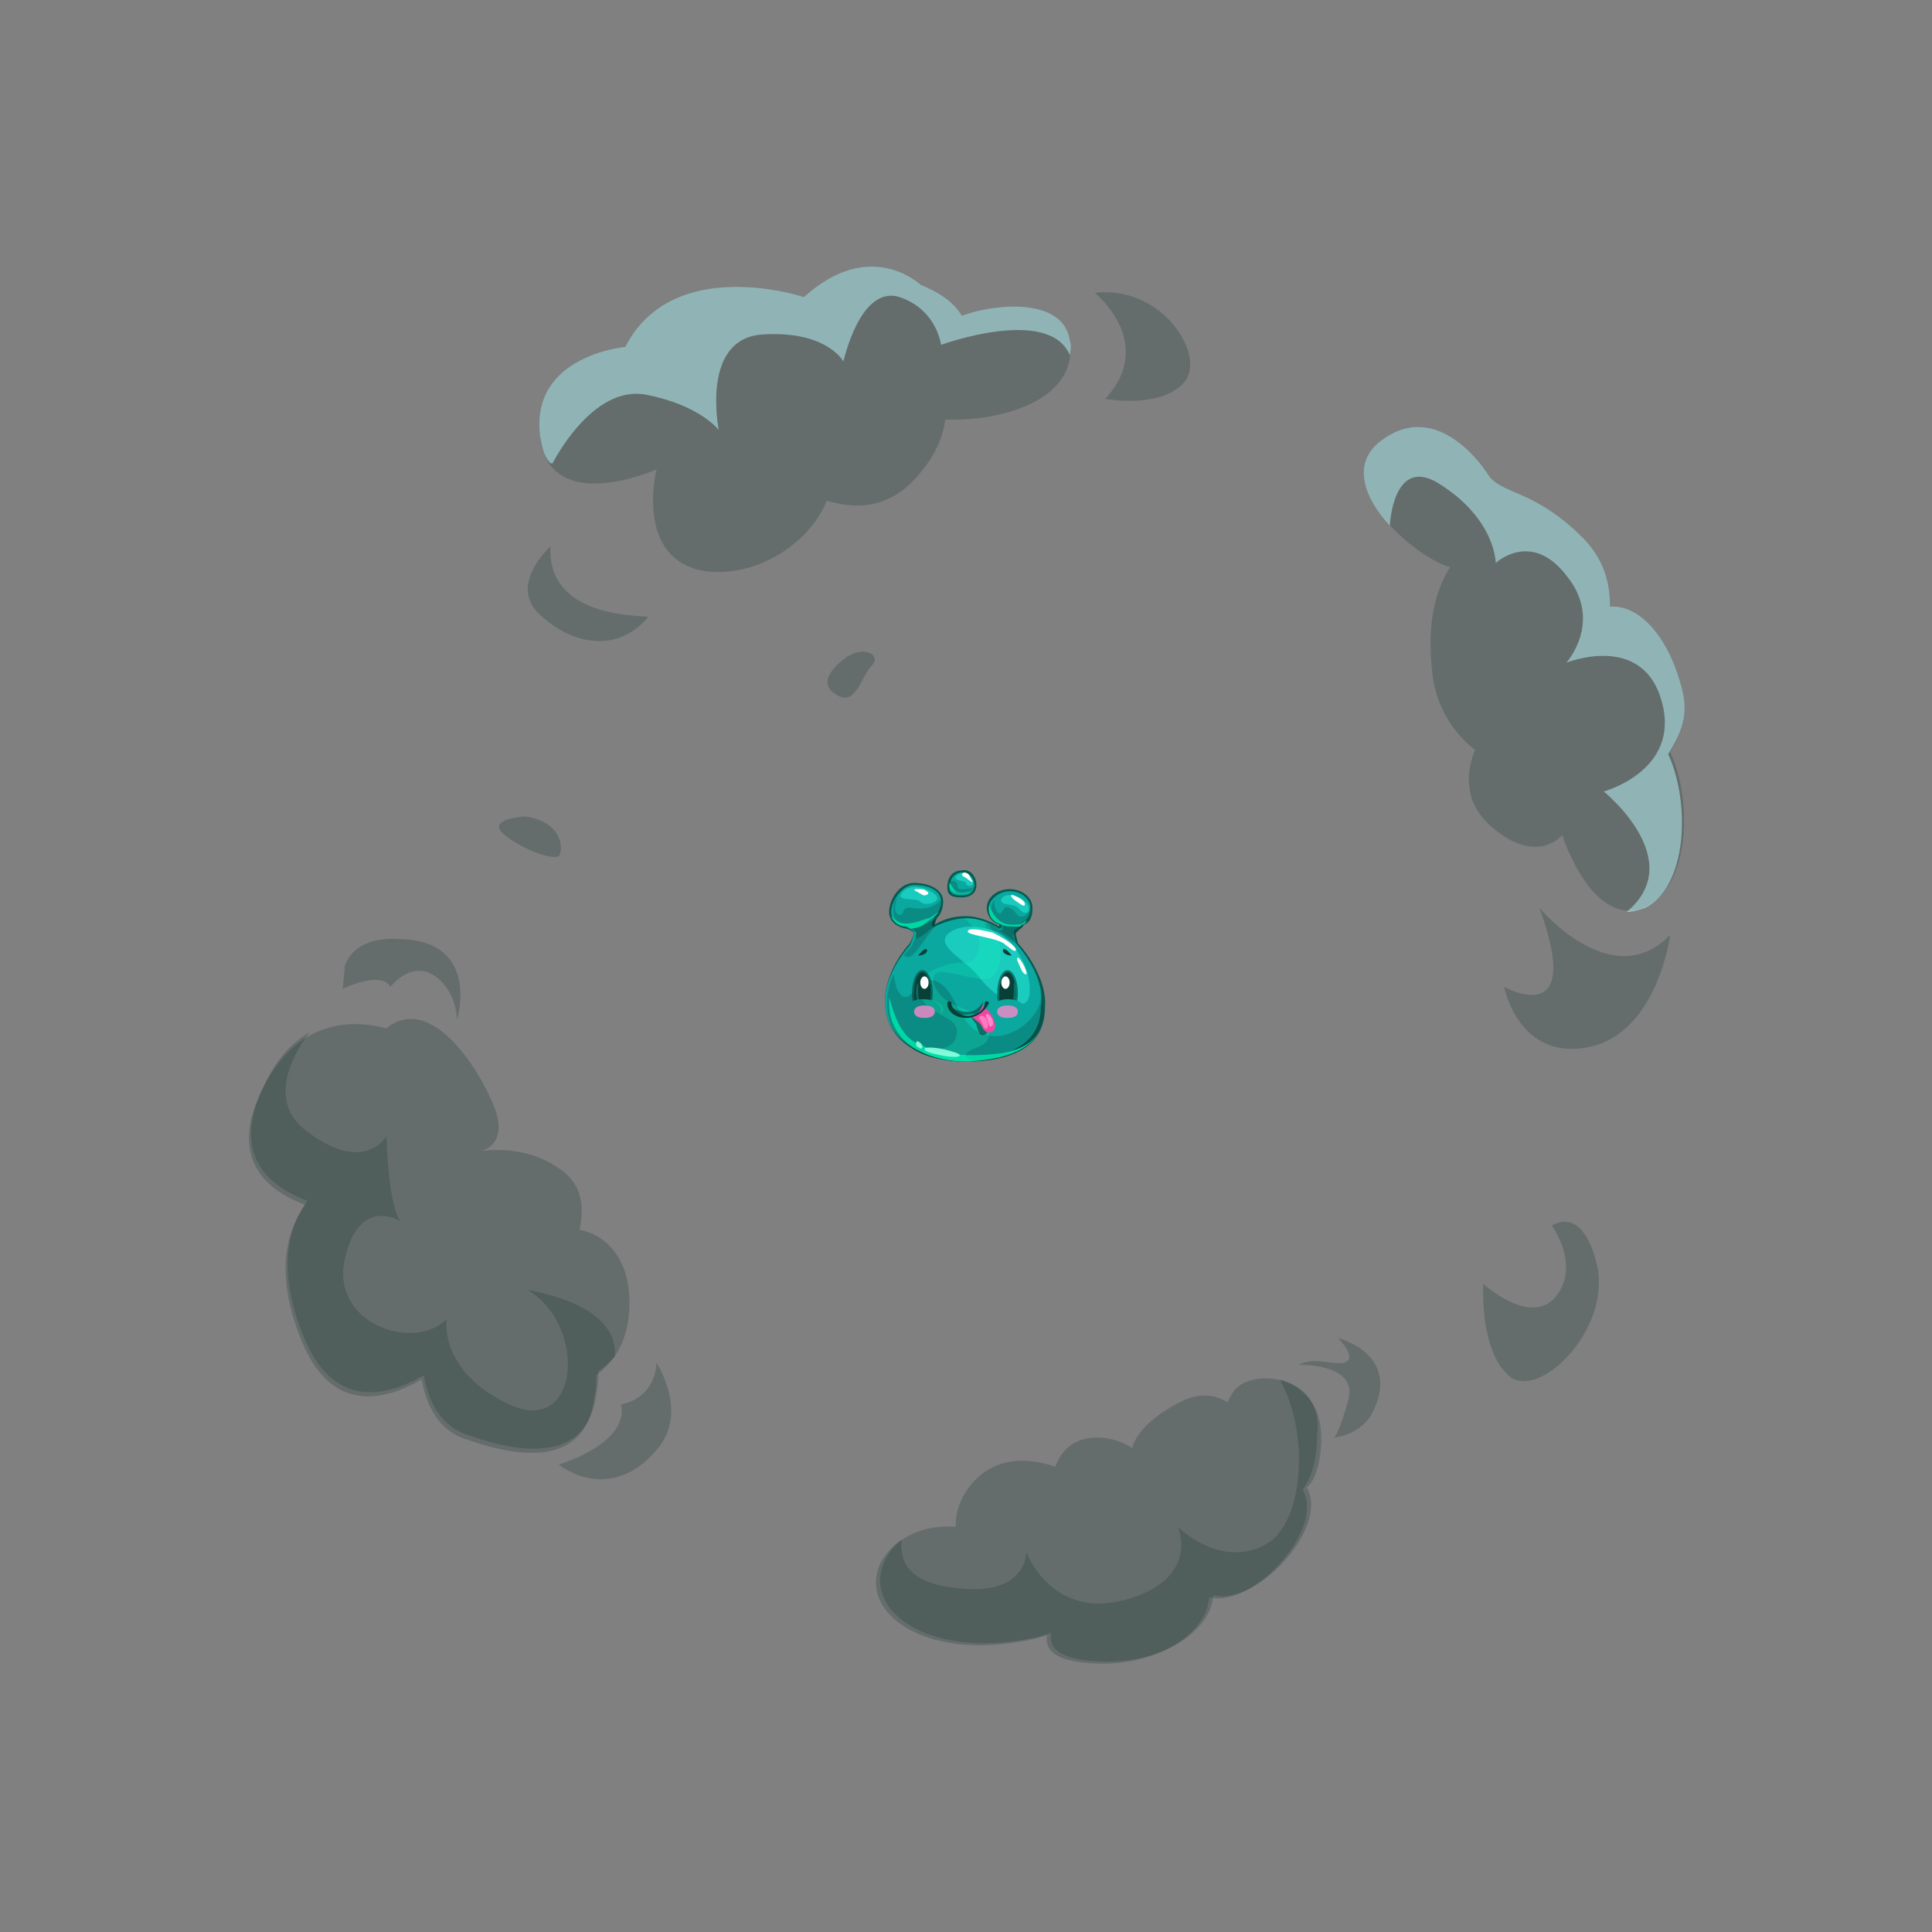 <?xml version="1.0" encoding="utf-8"?>
<!-- Generator: Adobe Illustrator 21.1.0, SVG Export Plug-In . SVG Version: 6.00 Build 0)  -->
<svg version="1.1" xmlns="http://www.w3.org/2000/svg" xmlns:xlink="http://www.w3.org/1999/xlink" x="0px" y="0px"
	 viewBox="0 0 93 93" style="enable-background:new 0 0 93 93;" xml:space="preserve">
<rect x="0" y="0" width="93" height="93" fill="#808080" stroke="none"/>
<style type="text/css">
	.st0{fill:#045B4F;}
	.st1{fill:#0BA8A0;}
	.st2{opacity:0.22;fill:#052D28;}
	.st3{fill:#19CCBE;}
	.st4{fill:#00D8A4;}
	.st5{opacity:0.22;fill:#10FFC0;}
	.st6{opacity:0.29;fill:#052D28;}
	.st7{fill:#FFFFFF;}
	.st8{opacity:0.55;fill:#06332E;}
	.st9{fill:#083F37;}
	.st10{opacity:0.43;fill:#0BA8A0;}
	.st11{fill:#EF48A0;}
	.st12{opacity:0.78;fill:#FF88CC;}
	.st13{fill:#FF88CC;}
	.st14{opacity:0.9;fill:#8FFFDF;}
	.st15{fill:#F5FF76;}
	.st16{opacity:0.61;fill:#79B293;}
	.st17{opacity:0.22;}
	.st18{fill:#052D28;}
	.st19{fill:#BDFDFF;}
	.st20{opacity:0.52;fill:#BDFDFF;}
	.st21{opacity:0.62;}
	.st22{opacity:0.5;fill:#BDFDFF;}
	.st23{opacity:0.68;}
	.st24{fill:#0B3D36;}
	.st25{fill:#892563;}
	.st26{opacity:0.35;fill:#FF88CC;}
	.st27{opacity:0.29;fill:#56153A;}
	.st28{fill:#FF6CC0;}
	.st29{opacity:0.3;fill:#FFA37B;}
	.st30{fill:#FFC2E8;}
	.st31{opacity:0.55;fill:#56153A;}
	.st32{fill:#56153A;}
	.st33{opacity:0.5;fill:#EF48A0;}
	.st34{opacity:0.44;fill:#FF88CC;}
	.st35{opacity:0.38;fill:#56153A;}
	.st36{opacity:0.61;fill:#DDAFC9;}
	.st37{opacity:0.3;fill:#F9E4EC;}
	.st38{opacity:0.5;}
	.st39{opacity:0.5;fill:#56153A;}
	.st40{fill:#F9E4EC;}
	.st41{clip-path:url(#SVGID_2_);}
	.st42{clip-path:url(#SVGID_4_);fill:#0A4377;}
	.st43{clip-path:url(#SVGID_4_);fill:#2D84E2;}
	.st44{clip-path:url(#SVGID_4_);fill:#3BADF2;}
	.st45{opacity:0.27;clip-path:url(#SVGID_4_);}
	.st46{clip-path:url(#SVGID_6_);fill:#19328E;}
	.st47{clip-path:url(#SVGID_8_);fill:#19328E;}
	.st48{opacity:0.5;clip-path:url(#SVGID_4_);}
	.st49{clip-path:url(#SVGID_10_);fill:#19328E;}
	.st50{opacity:0.13;clip-path:url(#SVGID_4_);}
	.st51{clip-path:url(#SVGID_12_);fill:#C5FFFF;}
	.st52{opacity:0.62;clip-path:url(#SVGID_4_);}
	.st53{clip-path:url(#SVGID_14_);fill:#C5FFFF;}
	.st54{clip-path:url(#SVGID_16_);fill:#C5FFFF;}
	.st55{opacity:0.22;clip-path:url(#SVGID_4_);}
	.st56{clip-path:url(#SVGID_18_);fill:#C5FFFF;}
	.st57{clip-path:url(#SVGID_4_);fill:#0E3B63;}
	.st58{clip-path:url(#SVGID_20_);fill:#C5FFFF;}
	.st59{clip-path:url(#SVGID_22_);fill:#C5FFFF;}
	.st60{clip-path:url(#SVGID_24_);fill:#C5FFFF;}
	.st61{clip-path:url(#SVGID_4_);fill:#EF48A0;}
	.st62{clip-path:url(#SVGID_4_);fill:#FFFFFF;}
	.st63{clip-path:url(#SVGID_26_);fill:#19328E;}
	.st64{clip-path:url(#SVGID_28_);fill:#19328E;}
	.st65{clip-path:url(#SVGID_30_);fill:#19328E;}
	.st66{opacity:0.78;clip-path:url(#SVGID_4_);}
	.st67{opacity:0.43;clip-path:url(#SVGID_32_);fill:#3BADF2;}
	.st68{opacity:0.43;clip-path:url(#SVGID_34_);fill:#3BADF2;}
	.st69{clip-path:url(#SVGID_36_);fill:#19328E;}
	.st70{clip-path:url(#SVGID_38_);}
	.st71{clip-path:url(#SVGID_40_);fill:#0A4377;}
	.st72{clip-path:url(#SVGID_40_);fill:#2D84E2;}
	.st73{clip-path:url(#SVGID_40_);fill:#3BADF2;}
	.st74{opacity:0.27;clip-path:url(#SVGID_40_);}
	.st75{clip-path:url(#SVGID_42_);fill:#19328E;}
	.st76{clip-path:url(#SVGID_44_);fill:#19328E;}
	.st77{opacity:0.5;clip-path:url(#SVGID_40_);}
	.st78{clip-path:url(#SVGID_46_);fill:#19328E;}
	.st79{opacity:0.13;clip-path:url(#SVGID_40_);}
	.st80{clip-path:url(#SVGID_48_);fill:#C5FFFF;}
	.st81{opacity:0.62;clip-path:url(#SVGID_40_);}
	.st82{clip-path:url(#SVGID_50_);fill:#C5FFFF;}
	.st83{clip-path:url(#SVGID_52_);fill:#C5FFFF;}
	.st84{opacity:0.22;clip-path:url(#SVGID_40_);}
	.st85{clip-path:url(#SVGID_54_);fill:#C5FFFF;}
	.st86{clip-path:url(#SVGID_40_);fill:#0E3B63;}
	.st87{clip-path:url(#SVGID_56_);fill:#C5FFFF;}
	.st88{clip-path:url(#SVGID_58_);fill:#C5FFFF;}
	.st89{clip-path:url(#SVGID_60_);fill:#C5FFFF;}
	.st90{clip-path:url(#SVGID_40_);fill:#EF48A0;}
	.st91{clip-path:url(#SVGID_40_);fill:#FFFFFF;}
	.st92{clip-path:url(#SVGID_62_);fill:#19328E;}
	.st93{clip-path:url(#SVGID_64_);fill:#19328E;}
	.st94{clip-path:url(#SVGID_66_);fill:#19328E;}
	.st95{opacity:0.78;clip-path:url(#SVGID_40_);}
	.st96{opacity:0.43;clip-path:url(#SVGID_68_);fill:#3BADF2;}
	.st97{opacity:0.43;clip-path:url(#SVGID_70_);fill:#3BADF2;}
	.st98{clip-path:url(#SVGID_72_);fill:#19328E;}
	.st99{opacity:0.21;fill:#85D2F9;}
	.st100{clip-path:url(#SVGID_74_);}
	.st101{clip-path:url(#SVGID_76_);fill:#0A4377;}
	.st102{clip-path:url(#SVGID_76_);fill:#2D84E2;}
	.st103{clip-path:url(#SVGID_76_);fill:#3BADF2;}
	.st104{opacity:0.27;clip-path:url(#SVGID_76_);}
	.st105{clip-path:url(#SVGID_78_);fill:#19328E;}
	.st106{clip-path:url(#SVGID_80_);fill:#19328E;}
	.st107{opacity:0.5;clip-path:url(#SVGID_76_);}
	.st108{clip-path:url(#SVGID_82_);fill:#19328E;}
	.st109{opacity:0.13;clip-path:url(#SVGID_76_);}
	.st110{clip-path:url(#SVGID_84_);fill:#C5FFFF;}
	.st111{opacity:0.62;clip-path:url(#SVGID_76_);}
	.st112{clip-path:url(#SVGID_86_);fill:#C5FFFF;}
	.st113{clip-path:url(#SVGID_88_);fill:#C5FFFF;}
	.st114{opacity:0.22;clip-path:url(#SVGID_76_);}
	.st115{clip-path:url(#SVGID_90_);fill:#C5FFFF;}
	.st116{clip-path:url(#SVGID_76_);fill:#0E3B63;}
	.st117{clip-path:url(#SVGID_92_);fill:#C5FFFF;}
	.st118{clip-path:url(#SVGID_94_);fill:#C5FFFF;}
	.st119{clip-path:url(#SVGID_96_);fill:#C5FFFF;}
	.st120{clip-path:url(#SVGID_76_);fill:#EF48A0;}
	.st121{clip-path:url(#SVGID_76_);fill:#FFFFFF;}
	.st122{clip-path:url(#SVGID_98_);fill:#19328E;}
	.st123{clip-path:url(#SVGID_100_);fill:#19328E;}
	.st124{clip-path:url(#SVGID_102_);fill:#19328E;}
	.st125{opacity:0.78;clip-path:url(#SVGID_76_);}
	.st126{opacity:0.43;clip-path:url(#SVGID_104_);fill:#3BADF2;}
	.st127{opacity:0.43;clip-path:url(#SVGID_106_);fill:#3BADF2;}
	.st128{clip-path:url(#SVGID_108_);fill:#19328E;}
	.st129{opacity:0.5;fill:#C5FFFF;}
	.st130{fill:#C5FFFF;}
	.st131{opacity:0.37;}
	.st132{fill:#19328E;}
	.st133{opacity:0.43;fill:#3BADF2;}
	.st134{clip-path:url(#SVGID_110_);}
	.st135{clip-path:url(#SVGID_112_);fill:#0A4377;}
	.st136{clip-path:url(#SVGID_112_);fill:#2D84E2;}
	.st137{clip-path:url(#SVGID_112_);fill:#3BADF2;}
	.st138{opacity:0.27;clip-path:url(#SVGID_112_);}
	.st139{clip-path:url(#SVGID_114_);fill:#19328E;}
	.st140{clip-path:url(#SVGID_116_);fill:#19328E;}
	.st141{opacity:0.5;clip-path:url(#SVGID_112_);}
	.st142{clip-path:url(#SVGID_118_);fill:#19328E;}
	.st143{opacity:0.13;clip-path:url(#SVGID_112_);}
	.st144{clip-path:url(#SVGID_120_);fill:#C5FFFF;}
	.st145{opacity:0.62;clip-path:url(#SVGID_112_);}
	.st146{clip-path:url(#SVGID_122_);fill:#C5FFFF;}
	.st147{clip-path:url(#SVGID_124_);fill:#C5FFFF;}
	.st148{opacity:0.22;clip-path:url(#SVGID_112_);}
	.st149{clip-path:url(#SVGID_126_);fill:#C5FFFF;}
	.st150{clip-path:url(#SVGID_112_);fill:#0E3B63;}
	.st151{clip-path:url(#SVGID_128_);fill:#C5FFFF;}
	.st152{clip-path:url(#SVGID_130_);fill:#C5FFFF;}
	.st153{clip-path:url(#SVGID_132_);fill:#C5FFFF;}
	.st154{clip-path:url(#SVGID_112_);fill:#EF48A0;}
	.st155{clip-path:url(#SVGID_112_);fill:#FFFFFF;}
	.st156{clip-path:url(#SVGID_134_);fill:#19328E;}
	.st157{clip-path:url(#SVGID_136_);fill:#19328E;}
	.st158{clip-path:url(#SVGID_138_);fill:#19328E;}
	.st159{opacity:0.78;clip-path:url(#SVGID_112_);}
	.st160{opacity:0.43;clip-path:url(#SVGID_140_);fill:#3BADF2;}
	.st161{opacity:0.43;clip-path:url(#SVGID_142_);fill:#3BADF2;}
	.st162{clip-path:url(#SVGID_144_);fill:#19328E;}
	.st163{opacity:0.37;fill:#19328E;}
	.st164{clip-path:url(#SVGID_146_);}
	.st165{clip-path:url(#SVGID_148_);fill:#0A4377;}
	.st166{clip-path:url(#SVGID_148_);fill:#2D84E2;}
	.st167{clip-path:url(#SVGID_148_);fill:#3BADF2;}
	.st168{opacity:0.27;clip-path:url(#SVGID_148_);}
	.st169{clip-path:url(#SVGID_150_);fill:#19328E;}
	.st170{clip-path:url(#SVGID_152_);fill:#19328E;}
	.st171{opacity:0.5;clip-path:url(#SVGID_148_);}
	.st172{clip-path:url(#SVGID_154_);fill:#19328E;}
	.st173{opacity:0.13;clip-path:url(#SVGID_148_);}
	.st174{clip-path:url(#SVGID_156_);fill:#C5FFFF;}
	.st175{opacity:0.62;clip-path:url(#SVGID_148_);}
	.st176{clip-path:url(#SVGID_158_);fill:#C5FFFF;}
	.st177{clip-path:url(#SVGID_160_);fill:#C5FFFF;}
	.st178{opacity:0.22;clip-path:url(#SVGID_148_);}
	.st179{clip-path:url(#SVGID_162_);fill:#C5FFFF;}
	.st180{clip-path:url(#SVGID_148_);fill:#0E3B63;}
	.st181{clip-path:url(#SVGID_164_);fill:#C5FFFF;}
	.st182{clip-path:url(#SVGID_166_);fill:#C5FFFF;}
	.st183{clip-path:url(#SVGID_168_);fill:#C5FFFF;}
	.st184{clip-path:url(#SVGID_148_);fill:#EF48A0;}
	.st185{clip-path:url(#SVGID_148_);fill:#FFFFFF;}
	.st186{clip-path:url(#SVGID_170_);fill:#19328E;}
	.st187{clip-path:url(#SVGID_172_);fill:#19328E;}
	.st188{clip-path:url(#SVGID_174_);fill:#19328E;}
	.st189{opacity:0.78;clip-path:url(#SVGID_148_);}
	.st190{opacity:0.43;clip-path:url(#SVGID_176_);fill:#3BADF2;}
	.st191{opacity:0.43;clip-path:url(#SVGID_178_);fill:#3BADF2;}
	.st192{clip-path:url(#SVGID_180_);fill:#19328E;}
	.st193{clip-path:url(#SVGID_182_);}
	.st194{clip-path:url(#SVGID_184_);fill:#0A4377;}
	.st195{clip-path:url(#SVGID_184_);fill:#2D84E2;}
	.st196{clip-path:url(#SVGID_184_);fill:#3BADF2;}
	.st197{opacity:0.27;clip-path:url(#SVGID_184_);}
	.st198{clip-path:url(#SVGID_186_);fill:#19328E;}
	.st199{clip-path:url(#SVGID_188_);fill:#19328E;}
	.st200{opacity:0.5;clip-path:url(#SVGID_184_);}
	.st201{clip-path:url(#SVGID_190_);fill:#19328E;}
	.st202{opacity:0.13;clip-path:url(#SVGID_184_);}
	.st203{clip-path:url(#SVGID_192_);fill:#C5FFFF;}
	.st204{opacity:0.62;clip-path:url(#SVGID_184_);}
	.st205{clip-path:url(#SVGID_194_);fill:#C5FFFF;}
	.st206{clip-path:url(#SVGID_196_);fill:#C5FFFF;}
	.st207{opacity:0.22;clip-path:url(#SVGID_184_);}
	.st208{clip-path:url(#SVGID_198_);fill:#C5FFFF;}
	.st209{clip-path:url(#SVGID_184_);fill:#0E3B63;}
	.st210{clip-path:url(#SVGID_200_);fill:#C5FFFF;}
	.st211{clip-path:url(#SVGID_202_);fill:#C5FFFF;}
	.st212{clip-path:url(#SVGID_204_);fill:#C5FFFF;}
	.st213{clip-path:url(#SVGID_184_);fill:#EF48A0;}
	.st214{clip-path:url(#SVGID_184_);fill:#FFFFFF;}
	.st215{clip-path:url(#SVGID_206_);fill:#19328E;}
	.st216{clip-path:url(#SVGID_208_);fill:#19328E;}
	.st217{clip-path:url(#SVGID_210_);fill:#19328E;}
	.st218{opacity:0.78;clip-path:url(#SVGID_184_);}
	.st219{opacity:0.43;clip-path:url(#SVGID_212_);fill:#3BADF2;}
	.st220{opacity:0.43;clip-path:url(#SVGID_214_);fill:#3BADF2;}
	.st221{clip-path:url(#SVGID_216_);fill:#19328E;}
	.st222{clip-path:url(#SVGID_218_);}
	.st223{clip-path:url(#SVGID_220_);fill:#0A4377;}
	.st224{clip-path:url(#SVGID_220_);fill:#2D84E2;}
	.st225{clip-path:url(#SVGID_220_);fill:#3BADF2;}
	.st226{opacity:0.27;clip-path:url(#SVGID_220_);}
	.st227{clip-path:url(#SVGID_222_);fill:#19328E;}
	.st228{clip-path:url(#SVGID_224_);fill:#19328E;}
	.st229{opacity:0.5;clip-path:url(#SVGID_220_);}
	.st230{clip-path:url(#SVGID_226_);fill:#19328E;}
	.st231{opacity:0.13;clip-path:url(#SVGID_220_);}
	.st232{clip-path:url(#SVGID_228_);fill:#C5FFFF;}
	.st233{opacity:0.62;clip-path:url(#SVGID_220_);}
	.st234{clip-path:url(#SVGID_230_);fill:#C5FFFF;}
	.st235{clip-path:url(#SVGID_232_);fill:#C5FFFF;}
	.st236{opacity:0.22;clip-path:url(#SVGID_220_);}
	.st237{clip-path:url(#SVGID_234_);fill:#C5FFFF;}
	.st238{clip-path:url(#SVGID_220_);fill:#0E3B63;}
	.st239{clip-path:url(#SVGID_236_);fill:#C5FFFF;}
	.st240{clip-path:url(#SVGID_238_);fill:#C5FFFF;}
	.st241{clip-path:url(#SVGID_240_);fill:#C5FFFF;}
	.st242{clip-path:url(#SVGID_220_);fill:#EF48A0;}
	.st243{clip-path:url(#SVGID_220_);fill:#FFFFFF;}
	.st244{clip-path:url(#SVGID_242_);fill:#19328E;}
	.st245{clip-path:url(#SVGID_244_);fill:#19328E;}
	.st246{clip-path:url(#SVGID_246_);fill:#19328E;}
	.st247{opacity:0.78;clip-path:url(#SVGID_220_);}
	.st248{opacity:0.43;clip-path:url(#SVGID_248_);fill:#3BADF2;}
	.st249{opacity:0.43;clip-path:url(#SVGID_250_);fill:#3BADF2;}
	.st250{clip-path:url(#SVGID_252_);fill:#19328E;}
	.st251{clip-path:url(#SVGID_254_);}
	.st252{clip-path:url(#SVGID_256_);fill:#57056B;}
	.st253{clip-path:url(#SVGID_256_);fill:#D14AED;}
	.st254{opacity:0.52;clip-path:url(#SVGID_256_);}
	.st255{clip-path:url(#SVGID_258_);fill:#ED82F9;}
	.st256{opacity:0.33;clip-path:url(#SVGID_256_);}
	.st257{clip-path:url(#SVGID_260_);fill:#421554;}
	.st258{clip-path:url(#SVGID_256_);fill:#E84DF4;}
	.st259{opacity:0.45;clip-path:url(#SVGID_256_);}
	.st260{clip-path:url(#SVGID_262_);fill:#D183FF;}
	.st261{opacity:0.55;clip-path:url(#SVGID_256_);}
	.st262{clip-path:url(#SVGID_264_);fill:#421554;}
	.st263{clip-path:url(#SVGID_256_);fill:#440254;}
	.st264{opacity:0.5;clip-path:url(#SVGID_256_);}
	.st265{clip-path:url(#SVGID_266_);fill:#BE4AED;}
	.st266{clip-path:url(#SVGID_256_);fill:#FFFFFF;}
	.st267{clip-path:url(#SVGID_268_);fill:#421554;}
	.st268{clip-path:url(#SVGID_270_);fill:#BE4AED;}
	.st269{clip-path:url(#SVGID_272_);fill:#421554;}
	.st270{clip-path:url(#SVGID_256_);fill:#EF48A0;}
	.st271{opacity:0.39;clip-path:url(#SVGID_256_);}
	.st272{clip-path:url(#SVGID_274_);fill:#421554;}
	.st273{clip-path:url(#SVGID_256_);fill:#ED82F9;}
	.st274{clip-path:url(#SVGID_256_);fill:#FF6CC0;}
	.st275{opacity:0.37;clip-path:url(#SVGID_256_);}
	.st276{clip-path:url(#SVGID_276_);fill:#421554;}
	.st277{clip-path:url(#SVGID_256_);fill:#FFC2E8;}
	.st278{opacity:0.78;clip-path:url(#SVGID_256_);}
	.st279{clip-path:url(#SVGID_278_);fill:#FF88CC;}
	.st280{clip-path:url(#SVGID_280_);fill:#FF88CC;}
	.st281{clip-path:url(#SVGID_282_);}
	.st282{clip-path:url(#SVGID_284_);fill:#57056B;}
	.st283{clip-path:url(#SVGID_284_);fill:#D14AED;}
	.st284{opacity:0.52;clip-path:url(#SVGID_284_);}
	.st285{clip-path:url(#SVGID_286_);fill:#ED82F9;}
	.st286{opacity:0.33;clip-path:url(#SVGID_284_);}
	.st287{clip-path:url(#SVGID_288_);fill:#421554;}
	.st288{clip-path:url(#SVGID_284_);fill:#E84DF4;}
	.st289{opacity:0.45;clip-path:url(#SVGID_284_);}
	.st290{clip-path:url(#SVGID_290_);fill:#D183FF;}
	.st291{opacity:0.55;clip-path:url(#SVGID_284_);}
	.st292{clip-path:url(#SVGID_292_);fill:#421554;}
	.st293{clip-path:url(#SVGID_284_);fill:#440254;}
	.st294{opacity:0.5;clip-path:url(#SVGID_284_);}
	.st295{clip-path:url(#SVGID_294_);fill:#BE4AED;}
	.st296{clip-path:url(#SVGID_284_);fill:#FFFFFF;}
	.st297{clip-path:url(#SVGID_296_);fill:#421554;}
	.st298{clip-path:url(#SVGID_298_);fill:#BE4AED;}
	.st299{clip-path:url(#SVGID_300_);fill:#421554;}
	.st300{clip-path:url(#SVGID_284_);fill:#EF48A0;}
	.st301{opacity:0.39;clip-path:url(#SVGID_284_);}
	.st302{clip-path:url(#SVGID_302_);fill:#421554;}
	.st303{clip-path:url(#SVGID_284_);fill:#ED82F9;}
	.st304{clip-path:url(#SVGID_284_);fill:#FF6CC0;}
	.st305{opacity:0.37;clip-path:url(#SVGID_284_);}
	.st306{clip-path:url(#SVGID_304_);fill:#421554;}
	.st307{clip-path:url(#SVGID_284_);fill:#FFC2E8;}
	.st308{opacity:0.78;clip-path:url(#SVGID_284_);}
	.st309{clip-path:url(#SVGID_306_);fill:#FF88CC;}
	.st310{clip-path:url(#SVGID_308_);fill:#FF88CC;}
	.st311{opacity:0.53;fill:#EA94FF;}
	.st312{clip-path:url(#SVGID_310_);}
	.st313{clip-path:url(#SVGID_312_);fill:#57056B;}
	.st314{clip-path:url(#SVGID_312_);fill:#D14AED;}
	.st315{opacity:0.52;clip-path:url(#SVGID_312_);}
	.st316{clip-path:url(#SVGID_314_);fill:#ED82F9;}
	.st317{opacity:0.33;clip-path:url(#SVGID_312_);}
	.st318{clip-path:url(#SVGID_316_);fill:#421554;}
	.st319{clip-path:url(#SVGID_312_);fill:#E84DF4;}
	.st320{opacity:0.45;clip-path:url(#SVGID_312_);}
	.st321{clip-path:url(#SVGID_318_);fill:#D183FF;}
	.st322{opacity:0.55;clip-path:url(#SVGID_312_);}
	.st323{clip-path:url(#SVGID_320_);fill:#421554;}
	.st324{clip-path:url(#SVGID_312_);fill:#440254;}
	.st325{opacity:0.5;clip-path:url(#SVGID_312_);}
	.st326{clip-path:url(#SVGID_322_);fill:#BE4AED;}
	.st327{clip-path:url(#SVGID_312_);fill:#FFFFFF;}
	.st328{clip-path:url(#SVGID_324_);fill:#421554;}
	.st329{clip-path:url(#SVGID_326_);fill:#BE4AED;}
	.st330{clip-path:url(#SVGID_328_);fill:#421554;}
	.st331{clip-path:url(#SVGID_312_);fill:#EF48A0;}
	.st332{opacity:0.39;clip-path:url(#SVGID_312_);}
	.st333{clip-path:url(#SVGID_330_);fill:#421554;}
	.st334{clip-path:url(#SVGID_312_);fill:#ED82F9;}
	.st335{clip-path:url(#SVGID_312_);fill:#FF6CC0;}
	.st336{opacity:0.37;clip-path:url(#SVGID_312_);}
	.st337{clip-path:url(#SVGID_332_);fill:#421554;}
	.st338{clip-path:url(#SVGID_312_);fill:#FFC2E8;}
	.st339{opacity:0.78;clip-path:url(#SVGID_312_);}
	.st340{clip-path:url(#SVGID_334_);fill:#FF88CC;}
	.st341{clip-path:url(#SVGID_336_);fill:#FF88CC;}
	.st342{fill:#EFC5FF;}
	.st343{fill:#421554;}
	.st344{fill:#ED82F9;}
	.st345{clip-path:url(#SVGID_338_);}
	.st346{clip-path:url(#SVGID_340_);fill:#57056B;}
	.st347{clip-path:url(#SVGID_340_);fill:#D14AED;}
	.st348{opacity:0.52;clip-path:url(#SVGID_340_);}
	.st349{clip-path:url(#SVGID_342_);fill:#ED82F9;}
	.st350{opacity:0.33;clip-path:url(#SVGID_340_);}
	.st351{clip-path:url(#SVGID_344_);fill:#421554;}
	.st352{clip-path:url(#SVGID_340_);fill:#E84DF4;}
	.st353{opacity:0.45;clip-path:url(#SVGID_340_);}
	.st354{clip-path:url(#SVGID_346_);fill:#D183FF;}
	.st355{opacity:0.55;clip-path:url(#SVGID_340_);}
	.st356{clip-path:url(#SVGID_348_);fill:#421554;}
	.st357{clip-path:url(#SVGID_340_);fill:#440254;}
	.st358{opacity:0.5;clip-path:url(#SVGID_340_);}
	.st359{clip-path:url(#SVGID_350_);fill:#BE4AED;}
	.st360{clip-path:url(#SVGID_340_);fill:#FFFFFF;}
	.st361{clip-path:url(#SVGID_352_);fill:#421554;}
	.st362{clip-path:url(#SVGID_354_);fill:#BE4AED;}
	.st363{clip-path:url(#SVGID_356_);fill:#421554;}
	.st364{clip-path:url(#SVGID_340_);fill:#EF48A0;}
	.st365{opacity:0.39;clip-path:url(#SVGID_340_);}
	.st366{clip-path:url(#SVGID_358_);fill:#421554;}
	.st367{clip-path:url(#SVGID_340_);fill:#ED82F9;}
	.st368{clip-path:url(#SVGID_340_);fill:#FF6CC0;}
	.st369{opacity:0.37;clip-path:url(#SVGID_340_);}
	.st370{clip-path:url(#SVGID_360_);fill:#421554;}
	.st371{clip-path:url(#SVGID_340_);fill:#FFC2E8;}
	.st372{opacity:0.78;clip-path:url(#SVGID_340_);}
	.st373{clip-path:url(#SVGID_362_);fill:#FF88CC;}
	.st374{clip-path:url(#SVGID_364_);fill:#FF88CC;}
	.st375{opacity:0.5;fill:#421554;}
	.st376{clip-path:url(#SVGID_366_);}
	.st377{clip-path:url(#SVGID_368_);fill:#57056B;}
	.st378{clip-path:url(#SVGID_368_);fill:#D14AED;}
	.st379{opacity:0.52;clip-path:url(#SVGID_368_);}
	.st380{clip-path:url(#SVGID_370_);fill:#ED82F9;}
	.st381{opacity:0.33;clip-path:url(#SVGID_368_);}
	.st382{clip-path:url(#SVGID_372_);fill:#421554;}
	.st383{clip-path:url(#SVGID_368_);fill:#E84DF4;}
	.st384{opacity:0.45;clip-path:url(#SVGID_368_);}
	.st385{clip-path:url(#SVGID_374_);fill:#D183FF;}
	.st386{opacity:0.55;clip-path:url(#SVGID_368_);}
	.st387{clip-path:url(#SVGID_376_);fill:#421554;}
	.st388{clip-path:url(#SVGID_368_);fill:#440254;}
	.st389{opacity:0.5;clip-path:url(#SVGID_368_);}
	.st390{clip-path:url(#SVGID_378_);fill:#BE4AED;}
	.st391{clip-path:url(#SVGID_368_);fill:#FFFFFF;}
	.st392{clip-path:url(#SVGID_380_);fill:#421554;}
	.st393{clip-path:url(#SVGID_382_);fill:#BE4AED;}
	.st394{clip-path:url(#SVGID_384_);fill:#421554;}
	.st395{clip-path:url(#SVGID_368_);fill:#EF48A0;}
	.st396{opacity:0.39;clip-path:url(#SVGID_368_);}
	.st397{clip-path:url(#SVGID_386_);fill:#421554;}
	.st398{clip-path:url(#SVGID_368_);fill:#ED82F9;}
	.st399{clip-path:url(#SVGID_368_);fill:#FF6CC0;}
	.st400{opacity:0.37;clip-path:url(#SVGID_368_);}
	.st401{clip-path:url(#SVGID_388_);fill:#421554;}
	.st402{clip-path:url(#SVGID_368_);fill:#FFC2E8;}
	.st403{opacity:0.78;clip-path:url(#SVGID_368_);}
	.st404{clip-path:url(#SVGID_390_);fill:#FF88CC;}
	.st405{clip-path:url(#SVGID_392_);fill:#FF88CC;}
	.st406{clip-path:url(#SVGID_394_);}
	.st407{clip-path:url(#SVGID_396_);fill:#57056B;}
	.st408{clip-path:url(#SVGID_396_);fill:#D14AED;}
	.st409{opacity:0.52;clip-path:url(#SVGID_396_);}
	.st410{clip-path:url(#SVGID_398_);fill:#ED82F9;}
	.st411{opacity:0.33;clip-path:url(#SVGID_396_);}
	.st412{clip-path:url(#SVGID_400_);fill:#421554;}
	.st413{clip-path:url(#SVGID_396_);fill:#E84DF4;}
	.st414{opacity:0.45;clip-path:url(#SVGID_396_);}
	.st415{clip-path:url(#SVGID_402_);fill:#D183FF;}
	.st416{opacity:0.55;clip-path:url(#SVGID_396_);}
	.st417{clip-path:url(#SVGID_404_);fill:#421554;}
	.st418{clip-path:url(#SVGID_396_);fill:#440254;}
	.st419{opacity:0.5;clip-path:url(#SVGID_396_);}
	.st420{clip-path:url(#SVGID_406_);fill:#BE4AED;}
	.st421{clip-path:url(#SVGID_396_);fill:#FFFFFF;}
	.st422{clip-path:url(#SVGID_408_);fill:#421554;}
	.st423{clip-path:url(#SVGID_410_);fill:#BE4AED;}
	.st424{clip-path:url(#SVGID_412_);fill:#421554;}
	.st425{clip-path:url(#SVGID_396_);fill:#EF48A0;}
	.st426{opacity:0.39;clip-path:url(#SVGID_396_);}
	.st427{clip-path:url(#SVGID_414_);fill:#421554;}
	.st428{clip-path:url(#SVGID_396_);fill:#ED82F9;}
	.st429{clip-path:url(#SVGID_396_);fill:#FF6CC0;}
	.st430{opacity:0.37;clip-path:url(#SVGID_396_);}
	.st431{clip-path:url(#SVGID_416_);fill:#421554;}
	.st432{clip-path:url(#SVGID_396_);fill:#FFC2E8;}
	.st433{opacity:0.78;clip-path:url(#SVGID_396_);}
	.st434{clip-path:url(#SVGID_418_);fill:#FF88CC;}
	.st435{clip-path:url(#SVGID_420_);fill:#FF88CC;}
	.st436{clip-path:url(#SVGID_422_);}
	.st437{clip-path:url(#SVGID_424_);fill:#57056B;}
	.st438{clip-path:url(#SVGID_424_);fill:#D14AED;}
	.st439{opacity:0.52;clip-path:url(#SVGID_424_);}
	.st440{clip-path:url(#SVGID_426_);fill:#ED82F9;}
	.st441{opacity:0.33;clip-path:url(#SVGID_424_);}
	.st442{clip-path:url(#SVGID_428_);fill:#421554;}
	.st443{clip-path:url(#SVGID_424_);fill:#E84DF4;}
	.st444{opacity:0.45;clip-path:url(#SVGID_424_);}
	.st445{clip-path:url(#SVGID_430_);fill:#D183FF;}
	.st446{opacity:0.55;clip-path:url(#SVGID_424_);}
	.st447{clip-path:url(#SVGID_432_);fill:#421554;}
	.st448{clip-path:url(#SVGID_424_);fill:#440254;}
	.st449{opacity:0.5;clip-path:url(#SVGID_424_);}
	.st450{clip-path:url(#SVGID_434_);fill:#BE4AED;}
	.st451{clip-path:url(#SVGID_424_);fill:#FFFFFF;}
	.st452{clip-path:url(#SVGID_436_);fill:#421554;}
	.st453{clip-path:url(#SVGID_438_);fill:#BE4AED;}
	.st454{clip-path:url(#SVGID_440_);fill:#421554;}
	.st455{clip-path:url(#SVGID_424_);fill:#EF48A0;}
	.st456{opacity:0.39;clip-path:url(#SVGID_424_);}
	.st457{clip-path:url(#SVGID_442_);fill:#421554;}
	.st458{clip-path:url(#SVGID_424_);fill:#ED82F9;}
	.st459{clip-path:url(#SVGID_424_);fill:#FF6CC0;}
	.st460{opacity:0.37;clip-path:url(#SVGID_424_);}
	.st461{clip-path:url(#SVGID_444_);fill:#421554;}
	.st462{clip-path:url(#SVGID_424_);fill:#FFC2E8;}
	.st463{opacity:0.78;clip-path:url(#SVGID_424_);}
	.st464{clip-path:url(#SVGID_446_);fill:#FF88CC;}
	.st465{clip-path:url(#SVGID_448_);fill:#FF88CC;}
	.st466{clip-path:url(#SVGID_450_);}
	.st467{clip-path:url(#SVGID_452_);fill:#771515;}
	.st468{clip-path:url(#SVGID_452_);fill:#FF3E3E;}
	.st469{opacity:0.42;clip-path:url(#SVGID_452_);}
	.st470{clip-path:url(#SVGID_454_);fill:#FFCE00;}
	.st471{opacity:0.43;clip-path:url(#SVGID_452_);}
	.st472{clip-path:url(#SVGID_456_);fill:#771515;}
	.st473{opacity:0.61;clip-path:url(#SVGID_456_);}
	.st474{clip-path:url(#SVGID_458_);fill:#F97906;}
	.st475{opacity:0.22;clip-path:url(#SVGID_452_);}
	.st476{clip-path:url(#SVGID_460_);fill:#FEFFF5;}
	.st477{clip-path:url(#SVGID_452_);fill:#560C09;}
	.st478{clip-path:url(#SVGID_462_);fill:#FEFFF5;}
	.st479{opacity:0.46;clip-path:url(#SVGID_452_);}
	.st480{clip-path:url(#SVGID_464_);fill:#470A04;}
	.st481{clip-path:url(#SVGID_452_);fill:#5AB8FF;}
	.st482{clip-path:url(#SVGID_452_);fill:#FFFFFF;}
	.st483{clip-path:url(#SVGID_466_);fill:#470A04;}
	.st484{clip-path:url(#SVGID_468_);fill:#470A04;}
	.st485{clip-path:url(#SVGID_452_);fill:#56153A;}
	.st486{clip-path:url(#SVGID_452_);fill:#28081C;}
	.st487{clip-path:url(#SVGID_452_);fill:#EF48A0;}
	.st488{clip-path:url(#SVGID_470_);fill:#FFCE00;}
	.st489{clip-path:url(#SVGID_472_);fill:#FFCE00;}
	.st490{clip-path:url(#SVGID_474_);fill:#FFCE00;}
	.st491{clip-path:url(#SVGID_452_);fill:#F97906;}
	.st492{clip-path:url(#SVGID_476_);}
	.st493{clip-path:url(#SVGID_478_);fill:#771515;}
	.st494{clip-path:url(#SVGID_478_);fill:#FF3E3E;}
	.st495{opacity:0.42;clip-path:url(#SVGID_478_);}
	.st496{clip-path:url(#SVGID_480_);fill:#FFCE00;}
	.st497{opacity:0.43;clip-path:url(#SVGID_478_);}
	.st498{clip-path:url(#SVGID_482_);fill:#771515;}
	.st499{opacity:0.61;clip-path:url(#SVGID_482_);}
	.st500{clip-path:url(#SVGID_484_);fill:#F97906;}
	.st501{opacity:0.22;clip-path:url(#SVGID_478_);}
	.st502{clip-path:url(#SVGID_486_);fill:#FEFFF5;}
	.st503{clip-path:url(#SVGID_478_);fill:#560C09;}
	.st504{clip-path:url(#SVGID_488_);fill:#FEFFF5;}
	.st505{opacity:0.46;clip-path:url(#SVGID_478_);}
	.st506{clip-path:url(#SVGID_490_);fill:#470A04;}
	.st507{clip-path:url(#SVGID_478_);fill:#5AB8FF;}
	.st508{clip-path:url(#SVGID_478_);fill:#FFFFFF;}
	.st509{clip-path:url(#SVGID_492_);fill:#470A04;}
	.st510{clip-path:url(#SVGID_494_);fill:#470A04;}
	.st511{clip-path:url(#SVGID_478_);fill:#56153A;}
	.st512{clip-path:url(#SVGID_478_);fill:#28081C;}
	.st513{clip-path:url(#SVGID_478_);fill:#EF48A0;}
	.st514{clip-path:url(#SVGID_496_);fill:#FFCE00;}
	.st515{clip-path:url(#SVGID_498_);fill:#FFCE00;}
	.st516{clip-path:url(#SVGID_500_);fill:#FFCE00;}
	.st517{clip-path:url(#SVGID_478_);fill:#F97906;}
	.st518{opacity:0.3;fill:#FFCE00;}
	.st519{clip-path:url(#SVGID_502_);}
	.st520{clip-path:url(#SVGID_504_);fill:#771515;}
	.st521{clip-path:url(#SVGID_504_);fill:#FF3E3E;}
	.st522{opacity:0.42;clip-path:url(#SVGID_504_);}
	.st523{clip-path:url(#SVGID_506_);fill:#FFCE00;}
	.st524{opacity:0.43;clip-path:url(#SVGID_504_);}
	.st525{clip-path:url(#SVGID_508_);fill:#771515;}
	.st526{opacity:0.61;clip-path:url(#SVGID_508_);}
	.st527{clip-path:url(#SVGID_510_);fill:#F97906;}
	.st528{opacity:0.22;clip-path:url(#SVGID_504_);}
	.st529{clip-path:url(#SVGID_512_);fill:#FEFFF5;}
	.st530{clip-path:url(#SVGID_504_);fill:#560C09;}
	.st531{clip-path:url(#SVGID_514_);fill:#FEFFF5;}
	.st532{opacity:0.46;clip-path:url(#SVGID_504_);}
	.st533{clip-path:url(#SVGID_516_);fill:#470A04;}
	.st534{clip-path:url(#SVGID_504_);fill:#5AB8FF;}
	.st535{clip-path:url(#SVGID_504_);fill:#FFFFFF;}
	.st536{clip-path:url(#SVGID_518_);fill:#470A04;}
	.st537{clip-path:url(#SVGID_520_);fill:#470A04;}
	.st538{clip-path:url(#SVGID_504_);fill:#56153A;}
	.st539{clip-path:url(#SVGID_504_);fill:#28081C;}
	.st540{clip-path:url(#SVGID_504_);fill:#EF48A0;}
	.st541{clip-path:url(#SVGID_522_);fill:#FFCE00;}
	.st542{clip-path:url(#SVGID_524_);fill:#FFCE00;}
	.st543{clip-path:url(#SVGID_526_);fill:#FFCE00;}
	.st544{clip-path:url(#SVGID_504_);fill:#F97906;}
	.st545{fill:#FEFFC7;}
	.st546{fill:#FF3E3E;}
	.st547{opacity:0.55;fill:#F97906;}
	.st548{clip-path:url(#SVGID_528_);}
	.st549{clip-path:url(#SVGID_530_);fill:#771515;}
	.st550{clip-path:url(#SVGID_530_);fill:#FF3E3E;}
	.st551{opacity:0.42;clip-path:url(#SVGID_530_);}
	.st552{clip-path:url(#SVGID_532_);fill:#FFCE00;}
	.st553{opacity:0.43;clip-path:url(#SVGID_530_);}
	.st554{clip-path:url(#SVGID_534_);fill:#771515;}
	.st555{opacity:0.61;clip-path:url(#SVGID_534_);}
	.st556{clip-path:url(#SVGID_536_);fill:#F97906;}
	.st557{opacity:0.22;clip-path:url(#SVGID_530_);}
	.st558{clip-path:url(#SVGID_538_);fill:#FEFFF5;}
	.st559{clip-path:url(#SVGID_530_);fill:#560C09;}
	.st560{clip-path:url(#SVGID_540_);fill:#FEFFF5;}
	.st561{opacity:0.46;clip-path:url(#SVGID_530_);}
	.st562{clip-path:url(#SVGID_542_);fill:#470A04;}
	.st563{clip-path:url(#SVGID_530_);fill:#5AB8FF;}
	.st564{clip-path:url(#SVGID_530_);fill:#FFFFFF;}
	.st565{clip-path:url(#SVGID_544_);fill:#470A04;}
	.st566{clip-path:url(#SVGID_546_);fill:#470A04;}
	.st567{clip-path:url(#SVGID_530_);fill:#56153A;}
	.st568{clip-path:url(#SVGID_530_);fill:#28081C;}
	.st569{clip-path:url(#SVGID_530_);fill:#EF48A0;}
	.st570{clip-path:url(#SVGID_548_);fill:#FFCE00;}
	.st571{clip-path:url(#SVGID_550_);fill:#FFCE00;}
	.st572{clip-path:url(#SVGID_552_);fill:#FFCE00;}
	.st573{clip-path:url(#SVGID_530_);fill:#F97906;}
	.st574{opacity:0.5;fill:#FF3E3E;}
	.st575{clip-path:url(#SVGID_554_);}
	.st576{clip-path:url(#SVGID_556_);fill:#771515;}
	.st577{clip-path:url(#SVGID_556_);fill:#FF3E3E;}
	.st578{opacity:0.42;clip-path:url(#SVGID_556_);}
	.st579{clip-path:url(#SVGID_558_);fill:#FFCE00;}
	.st580{opacity:0.43;clip-path:url(#SVGID_556_);}
	.st581{clip-path:url(#SVGID_560_);fill:#771515;}
	.st582{opacity:0.61;clip-path:url(#SVGID_560_);}
	.st583{clip-path:url(#SVGID_562_);fill:#F97906;}
	.st584{opacity:0.22;clip-path:url(#SVGID_556_);}
	.st585{clip-path:url(#SVGID_564_);fill:#FEFFF5;}
	.st586{clip-path:url(#SVGID_556_);fill:#560C09;}
	.st587{clip-path:url(#SVGID_566_);fill:#FEFFF5;}
	.st588{opacity:0.46;clip-path:url(#SVGID_556_);}
	.st589{clip-path:url(#SVGID_568_);fill:#470A04;}
	.st590{clip-path:url(#SVGID_556_);fill:#5AB8FF;}
	.st591{clip-path:url(#SVGID_556_);fill:#FFFFFF;}
	.st592{clip-path:url(#SVGID_570_);fill:#470A04;}
	.st593{clip-path:url(#SVGID_572_);fill:#470A04;}
	.st594{clip-path:url(#SVGID_556_);fill:#56153A;}
	.st595{clip-path:url(#SVGID_556_);fill:#28081C;}
	.st596{clip-path:url(#SVGID_556_);fill:#EF48A0;}
	.st597{clip-path:url(#SVGID_574_);fill:#FFCE00;}
	.st598{clip-path:url(#SVGID_576_);fill:#FFCE00;}
	.st599{clip-path:url(#SVGID_578_);fill:#FFCE00;}
	.st600{clip-path:url(#SVGID_556_);fill:#F97906;}
	.st601{clip-path:url(#SVGID_580_);}
	.st602{clip-path:url(#SVGID_582_);fill:#771515;}
	.st603{clip-path:url(#SVGID_582_);fill:#FF3E3E;}
	.st604{opacity:0.42;clip-path:url(#SVGID_582_);}
	.st605{clip-path:url(#SVGID_584_);fill:#FFCE00;}
	.st606{opacity:0.43;clip-path:url(#SVGID_582_);}
	.st607{clip-path:url(#SVGID_586_);fill:#771515;}
	.st608{opacity:0.61;clip-path:url(#SVGID_586_);}
	.st609{clip-path:url(#SVGID_588_);fill:#F97906;}
	.st610{opacity:0.22;clip-path:url(#SVGID_582_);}
	.st611{clip-path:url(#SVGID_590_);fill:#FEFFF5;}
	.st612{clip-path:url(#SVGID_582_);fill:#560C09;}
	.st613{clip-path:url(#SVGID_592_);fill:#FEFFF5;}
	.st614{opacity:0.46;clip-path:url(#SVGID_582_);}
	.st615{clip-path:url(#SVGID_594_);fill:#470A04;}
	.st616{clip-path:url(#SVGID_582_);fill:#5AB8FF;}
	.st617{clip-path:url(#SVGID_582_);fill:#FFFFFF;}
	.st618{clip-path:url(#SVGID_596_);fill:#470A04;}
	.st619{clip-path:url(#SVGID_598_);fill:#470A04;}
	.st620{clip-path:url(#SVGID_582_);fill:#56153A;}
	.st621{clip-path:url(#SVGID_582_);fill:#28081C;}
	.st622{clip-path:url(#SVGID_582_);fill:#EF48A0;}
	.st623{clip-path:url(#SVGID_600_);fill:#FFCE00;}
	.st624{clip-path:url(#SVGID_602_);fill:#FFCE00;}
	.st625{clip-path:url(#SVGID_604_);fill:#FFCE00;}
	.st626{clip-path:url(#SVGID_582_);fill:#F97906;}
	.st627{clip-path:url(#SVGID_606_);}
	.st628{clip-path:url(#SVGID_608_);fill:#771515;}
	.st629{clip-path:url(#SVGID_608_);fill:#FF3E3E;}
	.st630{opacity:0.42;clip-path:url(#SVGID_608_);}
	.st631{clip-path:url(#SVGID_610_);fill:#FFCE00;}
	.st632{opacity:0.43;clip-path:url(#SVGID_608_);}
	.st633{clip-path:url(#SVGID_612_);fill:#771515;}
	.st634{opacity:0.61;clip-path:url(#SVGID_612_);}
	.st635{clip-path:url(#SVGID_614_);fill:#F97906;}
	.st636{opacity:0.22;clip-path:url(#SVGID_608_);}
	.st637{clip-path:url(#SVGID_616_);fill:#FEFFF5;}
	.st638{clip-path:url(#SVGID_608_);fill:#560C09;}
	.st639{clip-path:url(#SVGID_618_);fill:#FEFFF5;}
	.st640{opacity:0.46;clip-path:url(#SVGID_608_);}
	.st641{clip-path:url(#SVGID_620_);fill:#470A04;}
	.st642{clip-path:url(#SVGID_608_);fill:#5AB8FF;}
	.st643{clip-path:url(#SVGID_608_);fill:#FFFFFF;}
	.st644{clip-path:url(#SVGID_622_);fill:#470A04;}
	.st645{clip-path:url(#SVGID_624_);fill:#470A04;}
	.st646{clip-path:url(#SVGID_608_);fill:#56153A;}
	.st647{clip-path:url(#SVGID_608_);fill:#28081C;}
	.st648{clip-path:url(#SVGID_608_);fill:#EF48A0;}
	.st649{clip-path:url(#SVGID_626_);fill:#FFCE00;}
	.st650{clip-path:url(#SVGID_628_);fill:#FFCE00;}
	.st651{clip-path:url(#SVGID_630_);fill:#FFCE00;}
	.st652{clip-path:url(#SVGID_608_);fill:#F97906;}
</style>
<g id="_x2014_ÎÓÈ_x5F_3">
</g>
<g id="_x2014_ÎÓÈ_x5F_1">
</g>
<g id="_x2014_ÎÓÈ_x5F_2">
	<g>
		<g>
			<path class="st0" d="M49,45.4c-0.1-0.4-0.1-0.4-0.1-0.5c0,0,0.1-0.1,0.2-0.2c0.1,0,0.1-0.1,0.2-0.2c0.3-0.1,0.4-0.4,0.4-0.8
				c0-0.5-0.5-0.9-1.1-0.9c-0.6,0-1.1,0.4-1.1,0.9c0,0.3,0.2,0.7,0.6,0.8c0,0,0,0.1,0,0.1c0,0,0,0,0,0c-0.5-0.3-1.1-0.5-1.6-0.5
				c-0.5,0-1,0.1-1.5,0.4c0,0,0-0.1,0.1-0.3c0.2-0.2,0.3-0.5,0.3-0.8c0-0.6-0.7-0.9-1.4-0.9c-0.7,0-1.2,0.8-1.2,1.4
				c0,0.4,0.3,0.7,0.8,0.8c0.1,0,0.3,0.1,0.4,0.2c0,0,0,0.1-0.2,0.5c-0.7,0.8-1.2,1.8-1.2,2.8c0,0.9,0.4,1.7,1.2,2.2
				c0.7,0.5,1.7,0.7,2.7,0.7c2.5,0,3.8-0.9,3.8-2.6C50.4,47.5,49.8,46.3,49,45.4z"/>
			<path class="st1" d="M48.9,45.4c-0.1-0.2-0.1-0.5-0.1-0.6c0.1-0.1,0.3-0.2,0.4-0.4c0.2-0.1,0.4-0.3,0.4-0.7c0-0.4-0.4-0.8-1-0.8
				c-0.5,0-1,0.4-1,0.8c0,0.3,0.2,0.6,0.6,0.7c0,0.1,0,0.1,0,0.2c0,0.1-0.1,0.1-0.1,0.1c-0.5-0.3-1-0.5-1.6-0.5
				c-0.5,0-1.1,0.2-1.5,0.4c0,0,0,0-0.1,0c-0.1-0.1,0-0.3,0.1-0.5c0.2-0.2,0.3-0.5,0.3-0.7c0-0.6-0.7-0.8-1.3-0.8
				c-0.6,0-1.1,0.8-1.1,1.3c0,0.4,0.3,0.6,0.7,0.7c0.2,0.1,0.4,0.2,0.4,0.3c0,0.1-0.1,0.4-0.2,0.6c-0.7,0.8-1.2,1.8-1.2,2.7
				c0,1.9,1.8,2.8,3.8,2.8c2,0,3.7-0.7,3.7-2.5C50.3,47.5,49.7,46.3,48.9,45.4z"/>
			<path class="st2" d="M48.9,45.4c-0.1-0.2-0.1-0.5-0.1-0.6c0.1-0.1,0.3-0.2,0.4-0.4c0.2-0.1,0.4-0.3,0.4-0.7c0-0.1,0-0.1,0-0.2
				c0,0.2-0.1,0.5-0.3,0.6c-0.4,0.1-0.3-0.2-0.7-0.4c-0.4-0.2-0.3,0.5-0.6,0.2c-0.1-0.2-0.2-0.4-0.1-0.6c-0.1,0.1-0.2,0.3-0.2,0.5
				c0,0.3,0.2,0.6,0.6,0.7c0,0.1,0,0.1,0,0.2c0,0.1-0.1,0.1-0.1,0.1c-0.3-0.2-0.5-0.3-0.8-0.4c0.1,0.6,0.6,0.4,0.9,0.7
				C48.4,45.2,48.7,45.3,48.9,45.4C48.9,45.4,48.9,45.4,48.9,45.4z"/>
			<path class="st3" d="M47.8,44.8c0,0-1.3-0.5-2.1,0.1c-0.8,0.6,0.8,1.3,1.4,2.1c0.7,0.9,1.7,1.5,2.2,1.3c0.5-0.2,0.2-1.5,0-1.9
				C49.1,46,48.7,45.1,47.8,44.8z"/>
			<path class="st2" d="M50.1,48c0,0.9-1.4,2.2-2.7,1.8c-1.3-0.4-1.3-2-2.2-2.5c-0.9-0.6-1.4,1.3-1.9,0.5c-0.2-0.2-0.2-0.6-0.3-0.9
				c-0.2,0.5-0.3,0.9-0.3,1.4c0,1.9,1.8,2.8,3.8,2.8c2,0,3.7-0.7,3.7-2.5c0-0.5-0.1-1-0.3-1.5C50,47.3,50.1,47.6,50.1,48z"/>
			<path class="st4" d="M50,49.7c-0.2,0.3-0.6,0.8-1.8,1c-1.6,0.2-2.9,0.1-4.1-0.5c-0.8-0.4-1.1-1.5-1.3-2.2c0,0.1,0,0.2,0,0.3
				c0,1.9,1.8,2.8,3.8,2.8C48.1,51,49.4,50.7,50,49.7z"/>
			<path class="st5" d="M46.5,50.8c0-0.4,1.2-0.3,1.1-1.1c-0.1-0.8-0.6-0.9-1.6-1.3c-1-0.4-1.4-1.5-0.8-1.6c0.6-0.1,2.2,0.6,2.6,0.2
				c0.5-0.5,0.5-1.6,0-2.2c-0.1-0.1-0.2-0.3-0.3-0.4c-0.3-0.1-0.6-0.2-1-0.2c0,0-0.1,0-0.1,0c0.4,0.3,0.9,0.9,0.7,1.5
				c-0.3,1-0.6,0.4-1.7,0.8c-1,0.3-1.5,1-1,1.7c0.5,0.8,2,0.7,1.6,1.8c-0.2,0.5-1,0.6-1.7,0.6c0.6,0.3,1.4,0.5,2.2,0.5
				c0.1,0,0.3,0,0.4,0C46.7,51,46.5,51,46.5,50.8z"/>
			<path class="st2" d="M45,44.6C45,44.6,44.9,44.6,45,44.6c-0.1-0.1-0.1-0.3,0-0.5c0.2-0.2,0.3-0.5,0.3-0.7c0,0,0,0,0-0.1
				c-0.3,0.4-0.9,0.5-1.4,0.4c-0.6-0.1-0.3,0.5-0.7,0.3c-0.2-0.2-0.1-0.5,0-0.8c-0.2,0.2-0.2,0.5-0.2,0.7c0,0.4,0.3,0.6,0.7,0.7
				c0.2,0.1,0.4,0.2,0.4,0.3c0,0.1-0.1,0.4-0.2,0.6c-0.1,0.2-0.3,0.3-0.4,0.5c0.2,0.1,0.3,0.1,0.5-0.1C44.3,45.6,44.5,45.2,45,44.6
				c0,0,0.1,0,0.1-0.1C45.1,44.6,45,44.6,45,44.6z"/>
			<path class="st6" d="M43.7,44.6c0.2,0.1,0.3,0.2,0.4,0.3c0,0.1,0,0.2,0,0.3c0.2-0.1,0.4-0.2,0.6-0.4c0.1-0.1,0.2-0.1,0.3-0.2
				c0,0,0,0,0,0c0-0.1,0-0.2,0.1-0.4C44.7,44.4,44.2,44.7,43.7,44.6z"/>
			<path class="st7" d="M47.8,44.9c0,0-1.1-0.3-1.2-0.1c-0.2,0.2,1.2,0.3,1.7,0.6c0.4,0.3,0.6,0.5,0.6,0.3
				C48.9,45.6,48.6,45.3,47.8,44.9z"/>
			<path class="st7" d="M49,46.1c0,0-0.1,0,0,0.2c0.1,0.2,0.2,0.6,0.4,0.6C49.5,46.9,49.2,46.2,49,46.1z"/>
			<path class="st4" d="M43.6,44.6c0.1,0,0.1,0,0.2,0.1c0.3,0,0.6-0.1,0.8-0.3c0.1-0.1,0.3-0.2,0.4-0.3c0,0,0,0,0,0
				c0.1-0.1,0.1-0.1,0.2-0.2c-0.2,0.1-0.4,0.3-0.5,0.3c-0.1,0-0.9,0.4-1.4,0.2c-0.2-0.1-0.3-0.2-0.4-0.3
				C43,44.4,43.3,44.6,43.6,44.6z"/>
			<g>
				<g>
					<g>
						<ellipse class="st8" cx="44.4" cy="47.8" rx="0.5" ry="1.1"/>
						<ellipse class="st9" cx="44.4" cy="47.8" rx="0.4" ry="1"/>
						<path class="st10" d="M44.5,48.5c-0.2,0-0.3-0.4-0.3-0.8c0-0.1,0-0.3,0-0.4c-0.1,0.1-0.1,0.3-0.1,0.5c0,0.5,0.2,0.8,0.3,0.8
							c0.1,0,0.2-0.2,0.3-0.4C44.7,48.4,44.6,48.5,44.5,48.5z"/>
						<ellipse class="st7" cx="44.5" cy="47.3" rx="0.2" ry="0.3"/>
						<ellipse class="st7" cx="44.3" cy="48.5" rx="0.1" ry="0.1"/>
						<path class="st9" d="M44.2,46c0,0,0.3-0.4,0.4-0.3C44.7,45.8,44.5,46,44.2,46z"/>
					</g>
					<g>
						<ellipse class="st8" cx="48.5" cy="47.8" rx="0.5" ry="1.1"/>
						<ellipse class="st9" cx="48.5" cy="47.8" rx="0.4" ry="1"/>
						<path class="st10" d="M48.5,48.5c0.2,0,0.3-0.4,0.3-0.8c0-0.1,0-0.3,0-0.4c0.1,0.1,0.1,0.3,0.1,0.5c0,0.5-0.2,0.8-0.3,0.8
							c-0.1,0-0.2-0.2-0.3-0.4C48.3,48.4,48.4,48.5,48.5,48.5z"/>
						<ellipse class="st7" cx="48.4" cy="47.3" rx="0.2" ry="0.3"/>
						<ellipse class="st7" cx="48.6" cy="48.5" rx="0.1" ry="0.1"/>
						<path class="st9" d="M48.7,46c0,0-0.3-0.4-0.4-0.3C48.2,45.8,48.4,46,48.7,46z"/>
					</g>
					<path class="st8" d="M45.6,48.2c0,0,0.1,0.4,0.8,0.5c0.6,0.1,0.9-0.4,0.9-0.5c0-0.1,0.1,0.5-0.4,0.6c-0.5,0.1-0.9,0-0.9,0
						S45.7,48.8,45.6,48.2z"/>
					<path class="st8" d="M46.7,48.9c0,0,0.2,0.3,0.3,0.4c0,0.1,0.1,0.4,0.2,0.5c0.2,0.1,0.4-0.1,0.3-0.2c0-0.1,0-0.5,0-0.5
						l-0.3-0.4L46.7,48.9z"/>
					<path class="st11" d="M46.7,48.9c0,0,0.3,0.2,0.5,0.4c0.1,0.2,0.2,0.4,0.4,0.4c0.3,0,0.4-0.3,0.2-0.7c-0.1-0.3-0.5-0.6-0.5-0.6
						S47.1,49,46.7,48.9z"/>
					<path class="st9" d="M46.5,49c-0.5,0-0.9-0.3-0.9-0.7c0,0,0-0.1,0.1-0.1c0,0,0.1,0,0.1,0.1c0,0.3,0.4,0.6,0.8,0.6
						c0.4,0,0.8-0.3,0.8-0.6c0,0,0-0.1,0.1-0.1c0,0,0.1,0,0.1,0.1C47.4,48.7,47,49,46.5,49z"/>
				</g>
				<g>
					<path class="st1" d="M45.3,48.6c0,0.3-0.4,0.5-0.8,0.5c-0.5,0-0.8-0.2-0.9-0.5c0-0.3,0.4-0.5,0.8-0.5
						C44.9,48.1,45.3,48.3,45.3,48.6z"/>
					<path class="st2" d="M45.3,48.6c0,0.3-0.4,0.5-0.8,0.5c-0.5,0-0.8-0.2-0.9-0.5c0-0.3,0.4-0.5,0.8-0.5
						C44.9,48.1,45.3,48.3,45.3,48.6z"/>
					<path class="st5" d="M44.4,48.1C44.4,48.2,44.4,48.2,44.4,48.1c0.2,0.4,0.6,0.6,0.9,0.7c0-0.1,0.1-0.1,0.1-0.2
						c0-0.3-0.4-0.5-0.9-0.5C44.4,48.1,44.4,48.1,44.4,48.1z"/>
					<path class="st12" d="M45,48.7c0,0.2-0.2,0.3-0.5,0.3c-0.3,0-0.5-0.1-0.5-0.3c0-0.2,0.2-0.3,0.5-0.3C44.8,48.4,45,48.5,45,48.7
						z"/>
				</g>
				<g>
					<path class="st1" d="M49.4,48.6c0,0.3-0.4,0.5-0.8,0.5c-0.5,0-0.8-0.2-0.9-0.5c0-0.3,0.4-0.5,0.8-0.5
						C49,48.1,49.3,48.3,49.4,48.6z"/>
					<path class="st12" d="M49,48.7c0,0.2-0.2,0.3-0.5,0.3c-0.3,0-0.5-0.1-0.5-0.3c0-0.2,0.2-0.3,0.5-0.3C48.8,48.4,49,48.5,49,48.7
						z"/>
				</g>
				<path class="st12" d="M47.3,48.9c0,0-0.3,0-0.1,0.2c0.1,0.2,0.2,0.5,0.3,0.4C47.6,49.5,47.6,49,47.3,48.9z"/>
				<path class="st13" d="M47.5,48.8c0,0-0.1,0.1,0,0.2c0.1,0.2,0.1,0.5,0.2,0.4C47.9,49.4,47.8,48.9,47.5,48.8z"/>
			</g>
			<path class="st3" d="M44.2,42.7c0,0-0.5-0.1-0.8,0.3c-0.3,0.4,0.7,0.2,0.9,0.4c0.2,0.2,0.7,0.1,0.8-0.1
				C45.2,43.2,44.9,42.8,44.2,42.7z"/>
			<path class="st7" d="M44.1,42.8c0,0-0.2,0,0,0.1c0.2,0.1,0.3,0.2,0.4,0.2c0.1,0,0.3-0.1,0.1-0.2C44.5,42.8,44.4,42.8,44.1,42.8z"
				/>
			<path class="st14" d="M46.2,50.8c0,0.1-0.4,0.1-0.9,0c-0.5-0.1-0.8-0.2-0.8-0.3c0-0.1,0.4-0.1,0.9,0
				C45.8,50.6,46.2,50.7,46.2,50.8z"/>
			<path class="st14" d="M44.4,50.4c0,0.1-0.1,0.1-0.2,0c-0.1,0-0.1-0.1-0.1-0.2c0-0.1,0.1-0.1,0.2,0C44.4,50.3,44.4,50.3,44.4,50.4
				z"/>
			<path class="st6" d="M48.2,44.5c0,0.1,0,0.1,0,0.2c0,0,0,0.1-0.1,0.1c0.2,0.1,0.5,0.3,0.7,0.5c0-0.2-0.1-0.3,0-0.3
				c0.1-0.1,0.3-0.2,0.4-0.4c0,0,0.1,0,0.1,0C49.1,44.5,48.6,44.6,48.2,44.5z"/>
			<path class="st3" d="M48.8,43.1c0,0-0.5-0.1-0.6,0.2c-0.1,0.3,0.7,0.2,0.8,0.4c0.2,0.2,0.3,0.3,0.5,0.2
				C49.6,43.6,49.4,43.3,48.8,43.1z"/>
			<path class="st4" d="M47.6,43.8c0,0.3,0.2,0.6,0.6,0.7c0,0,0,0,0,0c0.2,0.1,0.4,0.1,0.6,0.1c0.1,0,0.2,0,0.3,0
				c0,0,0.1-0.1,0.1-0.1c0.1,0,0.2-0.1,0.2-0.2c-0.1,0.1-0.3,0.2-0.3,0.2c-0.1,0-0.7,0.1-1-0.2c-0.3-0.2-0.4-0.6-0.5-0.7
				C47.6,43.7,47.6,43.7,47.6,43.8z"/>
			<path class="st7" d="M48.8,43.1c0,0-0.3-0.1,0,0.2c0.3,0.2,0.4,0.3,0.5,0.3C49.4,43.5,49.3,43.3,48.8,43.1z"/>
			<g>
				<path class="st0" d="M47,42.6c0,0.4-0.3,0.6-0.7,0.6c-0.5,0-0.7-0.1-0.7-0.5c0-0.4,0.2-0.8,0.7-0.8C46.7,41.8,47,42.2,47,42.6z"
					/>
				<path class="st1" d="M46.9,42.6c0,0.3-0.2,0.5-0.6,0.5c-0.4,0-0.6-0.1-0.6-0.4c0-0.3,0.2-0.7,0.6-0.7
					C46.7,42,46.9,42.3,46.9,42.6z"/>
				<path class="st2" d="M46.3,43c0.3,0,0.5-0.1,0.6-0.3c-0.2,0.1-0.5,0.1-0.7,0.1c-0.2-0.1,0-0.3-0.3-0.4c-0.1,0-0.2,0-0.2,0
					c0,0.1,0,0.1,0,0.2C45.7,42.9,45.9,43,46.3,43z"/>
				<path class="st3" d="M46.4,42c0,0-0.2,0-0.4,0.2c-0.1,0.2,0.5,0.2,0.5,0.3c0,0.1,0.1,0.2,0.3,0.1C46.9,42.6,46.8,42.1,46.4,42z"
					/>
				<path class="st7" d="M46.4,42c0,0-0.2,0.1,0,0.2c0.2,0.1,0.5,0.4,0.4,0.2C46.7,42.3,46.7,42,46.4,42z"/>
				<path class="st4" d="M46,42.9c-0.1-0.1-0.2-0.3-0.3-0.4c0,0,0,0.1,0,0.1c0,0.3,0.2,0.4,0.6,0.4c0.2,0,0.3,0,0.4-0.1
					C46.5,43,46.1,43,46,42.9z"/>
			</g>
		</g>
		<path class="st2" d="M51.5,16.4c-0.3-2.1-3.6-1.8-5.2-1.2c-0.3-0.5-0.8-1-2-1.5c0,0-2.4-2.3-5.6,0.6c0,0-6.3-2.1-8.6,2.4
			c0,0-4.6,0.4-4.1,4.3c0.4,3.9,5.6,1.6,5.6,1.6s-1.1,4.4,2.4,4.9c2.5,0.3,5-1.4,5.8-3.4c1.3,0.4,2.8,0.4,4.1-0.9c1-1,1.5-2.1,1.6-3
			c0.1,0,0.3,0,0.4,0C48.4,20.2,51.9,19.2,51.5,16.4z"/>
		<path class="st2" d="M26.5,26.3c0,0-2,1.8-0.6,3.2c1.4,1.4,3.7,2.1,5.3,0.2C31.2,29.6,26.3,29.9,26.5,26.3z"/>
		<path class="st2" d="M81,33.3c-0.6-2.5-2-4.2-3.5-4.1c0,0,0,0,0,0c0-1-0.2-2.3-1.5-3.5c-2.3-2.2-3.8-1.9-4.4-2.9
			c0,0-2.3-3.7-5.1-1.6c-2.7,2,1.7,5.7,3.3,6.1c-0.5,0.8-1.1,2.2-0.9,4.6C69,34,70,35.3,71,36.1c-0.4,1-0.6,2.5,0.8,3.7
			c2.2,1.9,3.4,0.4,3.4,0.4s1.5,4.7,4.1,3.4c2-1,2.2-5,1.1-7.4C80.8,35.5,81.3,34.6,81,33.3z"/>
		<path class="st2" d="M74.1,43.7c0,0,3.5,4.2,6.3,1.3c0,0-0.6,4.7-3.9,5.4c-3.4,0.7-4.1-2.9-4.1-2.9S76.3,49.7,74.1,43.7z"/>
		<path class="st2" d="M30.3,62.7c0-2.3-1.3-3.3-2.4-3.5c0.2-1,0.2-2.1-0.9-2.9c-1.4-1-2.9-1-3.8-0.9c0.6-0.2,1.1-0.8,0.6-2.1
			c-0.8-2-3.1-5.5-5.2-3.8c-1.9-0.5-4.5-0.3-6.1,3.2c-1.4,3.1,0.3,4.6,2.2,5.3c-0.9,1.2-1.5,3.3-0.2,6.5c1.4,3.5,3.9,3,5.8,1.9
			c0.2,1.2,0.8,2.5,2.2,2.9c2.5,0.9,5.7,1.3,6.1-2c0.1-0.4,0.1-0.8,0.1-1.1C29.5,65.6,30.3,64.6,30.3,62.7z"/>
		<path class="st2" d="M25.3,39.3c0,0-2,0.1-1,0.9c1,0.8,2.4,1.2,2.6,1C27.1,41,27.2,39.6,25.3,39.3z"/>
		<path class="st2" d="M19.1,45.2c0,0-2-0.2-2.5,1.3l-0.1,1.1c0,0,1.8-0.9,2.3-0.1c0,0,0.9-1.2,2-0.6c1.2,0.7,1.2,2.2,1.2,2.2
			S23.2,45.2,19.1,45.2z"/>
		<path class="st2" d="M63.6,69.2c0-3.2-3.6-3.4-4.3-2.1c-0.1,0.2-0.2,0.3-0.2,0.4c-0.5-0.3-1.2-0.5-2.1-0.1
			c-1.3,0.6-2.3,1.5-2.5,2.3c-0.5-0.3-1-0.5-1.7-0.5c-1.1,0-1.7,0.6-2,1.4c-0.9-0.3-2.7-0.7-4,0.8c-0.6,0.7-0.8,1.4-0.8,2.1
			c-1.1-0.1-2.7,0.2-3.4,1.6c-1.1,2.3,1.8,4.5,6.2,3.9c0.7-0.1,1.3-0.2,1.8-0.4c-0.1,0.6,0.2,1.1,1.5,1.3c3.5,0.5,6.2-1.3,6.3-3.1
			c0.2,0,0.5,0.1,0.8,0c2-0.3,4.7-3.5,3.7-5.2C63.3,71.3,63.6,70.4,63.6,69.2z"/>
		<path class="st2" d="M62.5,65.7c0,0,2.9-0.1,2.4,1.7c-0.5,1.8-0.7,1.8-0.7,1.8s1.5-0.1,2-1.5c0.6-1.4,0.1-2.7-1.8-3.3
			c0,0,1,1,0.3,1.2C64,65.7,63.3,65.3,62.5,65.7z"/>
		<path class="st2" d="M74.7,59c0,0,1.4,1.9,0.2,3.4c-1.2,1.5-3.5-0.6-3.5-0.6s-0.2,3.1,1.2,4.4c1.4,1.3,4.9-2.1,4.3-5.2
			C76.2,57.9,74.7,59,74.7,59z"/>
		<path class="st2" d="M40.8,31.6c0,0-1.7,1.1-0.6,1.8c1,0.7,1.2-0.8,1.8-1.4C42.4,31.5,41.6,31.1,40.8,31.6z"/>
		<path class="st22" d="M51.5,16.4c-0.3-2.1-3.6-1.8-5.2-1.2c-0.3-0.5-0.8-1-2-1.5c0,0-2.4-2.3-5.6,0.6c0,0-6.3-2.1-8.6,2.4
			c0,0-4.6,0.4-4.1,4.3c0.1,0.6,0.2,1,0.5,1.3l0.1,0c0,0,1.9-3.8,4.5-3.3c2.6,0.5,3.5,1.7,3.5,1.7s-0.9-4.4,2.1-4.6
			c3.1-0.2,3.9,1.3,3.9,1.3s0.8-3.7,2.7-3.1c1.8,0.6,2,2.3,2,2.3s5.2-1.9,6.2,0.5C51.5,17,51.6,16.7,51.5,16.4z"/>
		<path class="st2" d="M25.4,62.1c2.9,1.7,2.5,7.1-0.9,5.5c-3.4-1.6-3-4.1-3-4.1c-1.6,1.6-5.6,0.2-4.9-2.9c0.7-3.1,2.7-1.8,2.7-1.8
			c-0.6-0.6-0.7-4.1-0.7-4.1s-1.1,1.9-3.9-0.3c-1.7-1.3-0.8-3.4,0.2-4.7c-0.9,0.5-1.7,1.4-2.3,2.8c-1.4,3.1,0.3,4.6,2.2,5.3
			c-0.9,1.2-1.5,3.3-0.2,6.5c1.4,3.5,3.9,3,5.8,1.9c0.2,1.2,0.8,2.5,2.2,2.9c2.5,0.9,5.7,1.3,6.1-2c0.1-0.4,0.1-0.8,0.1-1.1
			c0.3-0.2,0.5-0.4,0.8-0.7C29.8,62.7,25.4,62.1,25.4,62.1z"/>
		<path class="st22" d="M81,33.3c-0.6-2.5-2-4.2-3.5-4.1c0,0,0,0,0,0c0-1-0.2-2.3-1.5-3.5c-2.3-2.2-3.8-1.9-4.4-2.9
			c0,0-2.3-3.7-5.1-1.6c-1.5,1.1-0.8,2.8,0.4,4.1c0.1-1.4,0.7-3.1,2.4-2c2.7,1.7,2.7,3.8,2.7,3.8s1.7-1.6,3.4,0.6
			c1.8,2.2,0,4.2,0,4.2s3.7-1.5,4.6,1.9c0.9,3.3-2.8,4.3-2.8,4.3s4.1,3.3,1.1,5.8c0.3,0,0.6-0.1,0.9-0.2c2-1,2.2-5,1.1-7.4
			C80.8,35.5,81.3,34.6,81,33.3z"/>
		<path class="st2" d="M61.6,66.4c1.5,2.7,1.1,6.9-0.6,7.9c-2.2,1.3-4.3-0.8-4.3-0.8s1.1,2.5-2.5,3.5c-3.6,1-4.8-2.3-4.8-2.3
			s0.1,2.3-3.7,1.7c-2.1-0.3-2.4-1.4-2.3-2.3c-0.4,0.3-0.7,0.6-1,1.1c-1.1,2.3,1.8,4.5,6.2,3.9c0.7-0.1,1.3-0.2,1.8-0.4
			c-0.1,0.6,0.2,1.1,1.5,1.3c3.5,0.5,6.2-1.3,6.3-3.1c0.2,0,0.5,0.1,0.8,0c2-0.3,4.7-3.5,3.7-5.2c0.4-0.5,0.7-1.4,0.7-2.6
			C63.6,67.5,62.7,66.7,61.6,66.4z"/>
		<path class="st2" d="M26.9,70.5c0,0,3.4-1,3-2.9c0,0,1.6-0.2,1.7-2c0,0,1.6,2.4,0,4.2C30,71.7,28.1,71.4,26.9,70.5z"/>
		<path class="st2" d="M52.7,14.1c0,0,3,2.4,0.5,5.1c0,0,2.7,0.5,3.8-0.8C58.1,17.2,56,13.7,52.7,14.1z"/>
	</g>
</g>
</svg>
